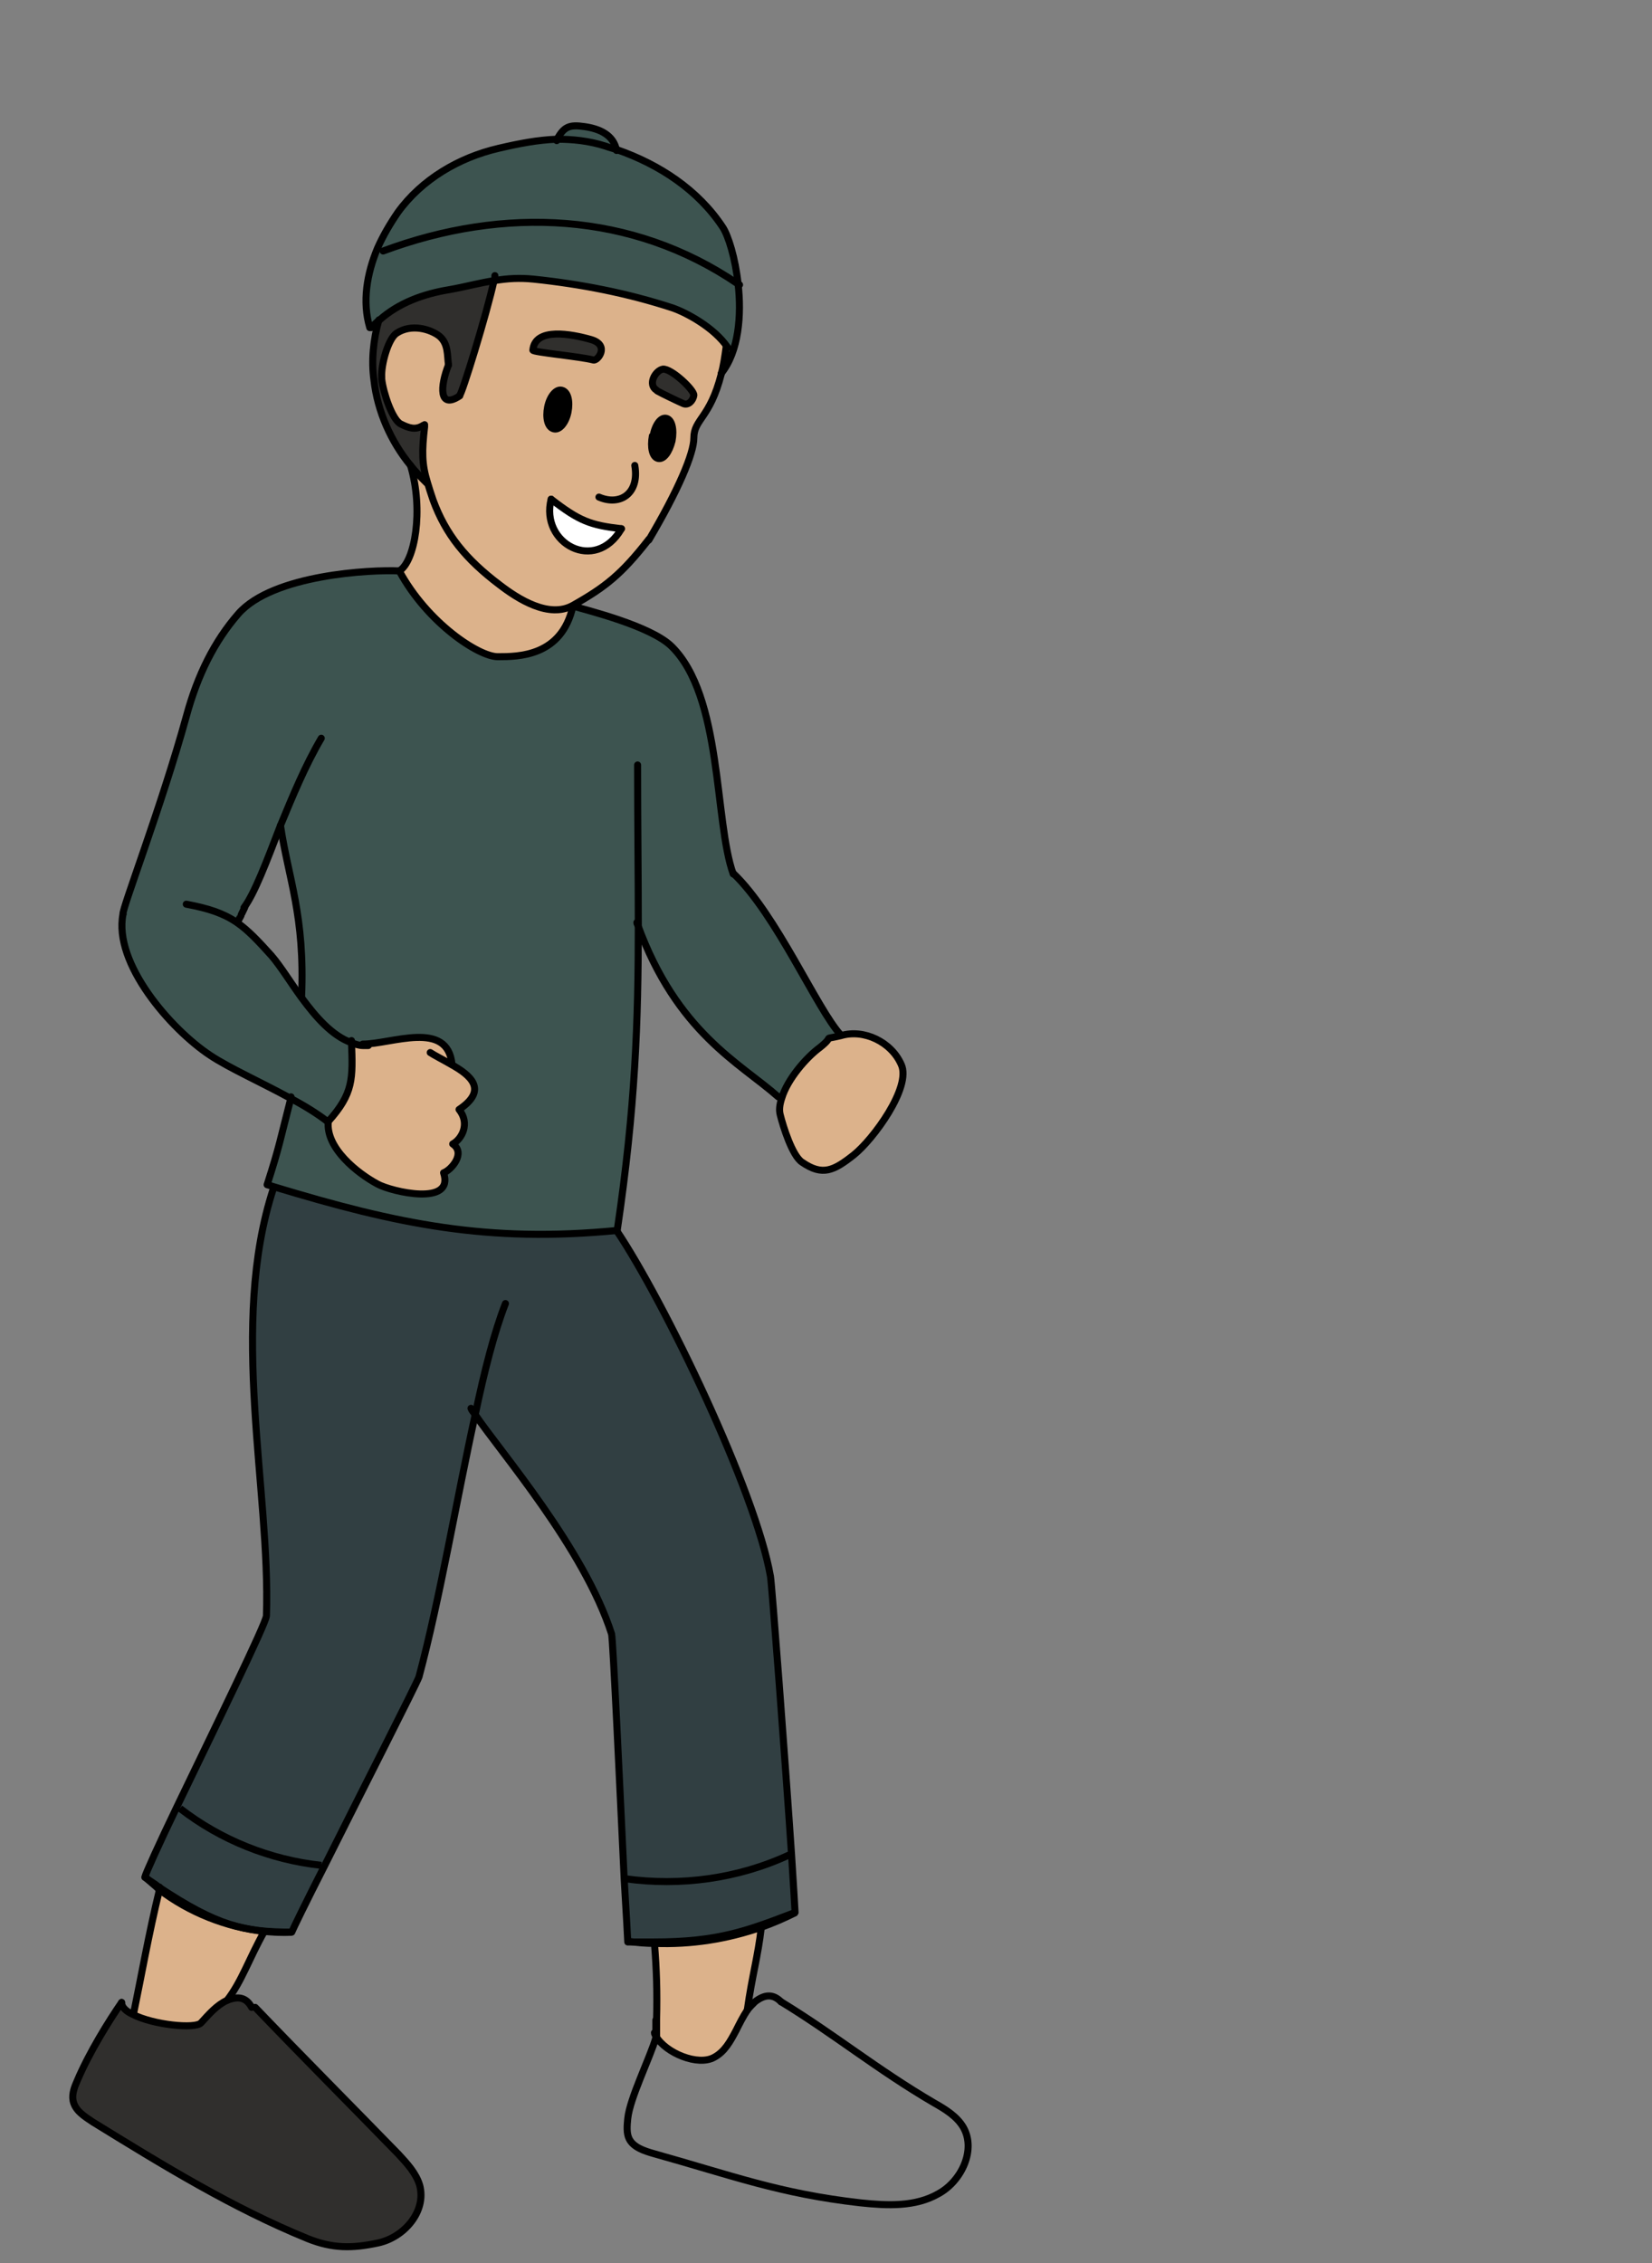 <?xml version="1.0" encoding="UTF-8"?><svg id="africa" xmlns="http://www.w3.org/2000/svg" width="235" height="321.9" viewBox="0 0 235 321.9"><rect x="0" y="0" width="235" height="321.9" fill="#808080" stroke="none"/><defs><style>.cls-1{stroke-linecap:round;stroke-linejoin:round;}.cls-1,.cls-2{fill:none;stroke:#000;}.cls-2{stroke-miterlimit:10;}.cls-3,.cls-4,.cls-5,.cls-6,.cls-7,.cls-8{stroke-width:0px;}.cls-4{fill:#313f42;}.cls-5{fill:#3d5450;}.cls-6{fill:#dcb28b;}.cls-7{fill:#302f2d;}.cls-8{fill:#fff;}</style></defs><path class="cls-6" d="M128.2,151.4c1.4,3.2-4.1,10.8-6.8,12.9s-4.4,2.9-7.3,1c-1.4-1-2.7-5.1-3.1-6.7-.2-.7,0-1.6.2-2.4.9-2.7,3.5-5.8,5.4-7.2,2.5-1.8,0-1,3-1.7,3.3-1,7.2.9,8.6,4.1Z"/><path class="cls-4" d="M113.2,272c-6.8,2.6-10.9,4.1-20.1,4.2-1.2,0-2.4,0-3.7,0,0-.3-.3-3.8-.5-8.8,7.9,1.1,16.1-.1,23.4-3.4h.4c.3,4.7.5,7.9.5,8.2Z"/><path class="cls-6" d="M108.3,274.1c-.5,4.3-1.3,6.8-2,11.8-.7.9-1.1,1.9-1.6,2.9-.7,1.5-1.6,3-3.1,3.8-2.4,1.3-6.9-.6-8.3-3,0-.8,0-1.6,0-2.3.1-4,0-7-.3-10.9,5.2.2,10.3-.6,15.2-2.3Z"/><path class="cls-5" d="M70.3,39.8c-2.1.3-4.2.9-6.5,1.3-3.7.7-7.1,1.9-9.9,4.3-.4.3-.8.7-1.2,1.1h-.2c-1.1-3.7-.4-7.6,1.1-11.3l.8.3c17.2-6.4,35.4-5.6,50.5,4.7.5,4.4.1,9.6-2.4,12.7.3-1.1.5-2.4.7-3.9-1.9-2.7-5.8-4.9-7.8-5.6-6.4-2.2-13.1-3.4-19.8-4.1-1.9-.2-3.7,0-5.5.2Z"/><path class="cls-6" d="M60.7,68.7c-.8-2.6-.8-4.5-.4-7.9v-.2c-1.2.7-2,.4-3.3-.2-1.2-.6-2.5-4.5-2.7-6.4,0-.1,0-.2,0-.3-.1-1.7.9-5.4,2.1-6.2,2.1-1.4,4.8-.7,6.1.4,1.4,1.1,1.2,2.8,1.3,4.1-1.2,3-1.5,6.4,1.6,4.4.3-.2,3.8-11.5,4.9-16.4,1.8-.3,3.5-.4,5.5-.2,6.7.7,13.4,2,19.8,4.1,2,.7,5.9,2.8,7.8,5.6-.2,1.5-.4,2.8-.7,3.9-1.6,6.3-3.9,6.4-3.9,9.1,0,2.2-2.2,7.4-6.4,14.5-3.9,5-6.2,6.8-10.8,9.4-3.5,1.9-7.8-1-10.4-2.9-5-3.7-7.7-7.2-9.5-12.1-.3-.9-.6-1.7-.8-2.5ZM98.7,56.3c0-.8-3.2-3.8-4.4-3.7-1.1.2-2.2,2.2-.9,3,.5.3,3.2,1.6,3.7,1.8.7.3,1.4-.4,1.5-1.2ZM95.5,62.6c.3-1.6,0-3-.8-3.2-.8-.2-1.6.9-1.9,2.5s0,3,.8,3.2c.8.2,1.6-.9,2-2.5ZM78.4,71c-1.5,6.3,6.3,10.6,10,4.2-4.4-.5-6-1.1-10-4.2ZM84.4,51.2c.6.2,2.4-2.1-.3-2.9-2.8-.8-8-1.8-8.3,1.5,0,.3,6.7.9,8.6,1.4ZM80.7,58.6c.3-1.5,0-2.9-.9-3.1-.8-.2-1.7.9-2,2.4-.3,1.5,0,2.9.9,3.1.8.2,1.7-.9,2-2.4Z"/><path class="cls-5" d="M79.2,19.9c2.2,0,4.5.2,7,1,.5.2,1,.3,1.6.5,6,2.1,11.5,5.7,15,11,.8,1.2,1.8,4.4,2.2,8.1-15.2-10.4-33.3-11.2-50.5-4.7l-.8-.3c.8-1.8,1.8-3.5,2.9-5.1,3.4-4.7,8.7-7.8,14.3-9.1,3-.7,5.6-1.2,8.3-1.3Z"/><path class="cls-7" d="M94.4,52.6c1.2-.2,4.5,2.9,4.4,3.7,0,.8-.8,1.4-1.5,1.2-.5-.2-3.2-1.5-3.7-1.8-1.4-.8-.2-2.8.9-3Z"/><path class="cls-3" d="M94.7,59.5c.8.2,1.1,1.6.8,3.2-.3,1.6-1.2,2.7-2,2.5-.8-.2-1.1-1.6-.8-3.2s1.2-2.7,1.9-2.5Z"/><path class="cls-5" d="M83.2,18c2.2.3,4.2,1.2,4.6,3.4h0c-.5-.2-1-.3-1.6-.5-2.5-.8-4.8-1-7-1,1-1.9,1.8-2.2,3.9-1.9Z"/><path class="cls-8" d="M88.4,75.2c-3.7,6.4-11.6,2.1-10-4.2,4,3.2,5.6,3.7,10,4.2Z"/><path class="cls-7" d="M84.1,48.2c2.7.8.9,3.1.3,2.9-1.9-.5-8.6-1.1-8.6-1.4.3-3.3,5.6-2.4,8.3-1.5Z"/><path class="cls-5" d="M50,148.3c.2,5.2.3,7.3-3.3,11.3-.4,3.8,4.2,7.4,7,8.9,2,1.1,11,3.2,9.4-1.6,1.1-.4,3.2-2.7,1.3-4.1,1.3-.7,2.4-2.9.9-4.9,4.2-2.8,1.6-4.9-1.1-6.4-.5-6.3-8.6-2.9-12.7-2.9v.2c-.6,0-1.1-.2-1.6-.4ZM41.3,156.1c-4-2.2-8.7-4.3-11.4-6.1-5.5-3.6-13.8-13-12.4-20.1-.2-.6,5.5-15.4,9-28.1,1.6-5.9,4-10.7,7.4-14.6,4.9-5.6,18.9-6.3,22.9-6.1,4,7.4,11.3,12.2,14,12.2,2.9,0,9.1,0,10.7-7.2,2,.6,11,2.8,14,5.7,7.3,7.1,6.1,24.9,8.8,32.4,6.2,5.9,11.9,19.3,15.3,23-3,.7-.6-.2-3,1.7-1.9,1.4-4.6,4.5-5.4,7.2h-.4c-5.4-4.9-14.4-9.3-20-24.6,0,13.8-.4,25.9-3,43.6-18.3,1.9-31.3-.8-48.8-6.2l-1-.3c1.8-5.6,1.8-6.2,3.4-12.4ZM34.8,129.1c-1,2,0,.2-1,2h0c1.6,1.1,3,2.6,4.9,4.7,1.3,1.4,2.7,3.7,4.3,6,.5-11.7-1.9-17-3-24.4h0c-2,5.2-3.7,9.7-5.2,11.7Z"/><path class="cls-3" d="M79.8,55.6c.8.2,1.2,1.6.9,3.1-.3,1.5-1.2,2.6-2,2.4-.8-.2-1.2-1.6-.9-3.1.3-1.5,1.2-2.6,2-2.4Z"/><path class="cls-7" d="M59.6,310.7c1,3.6-2.2,7.3-5.9,8.2-3.7.8-6.5.9-10-.6-10.8-4.4-20.7-10.5-30.6-16.6-1.2-.7-2.5-1.6-2.8-3-.2-1,.2-2,.6-2.9,1.7-4,4.5-8.4,6.3-11.1,0,.7.7,1.3,1.6,1.7,2.9,1.5,8.9,2.1,9.7,1.2,1.1-1.2,2.2-2.5,3.7-3.2,1.5-.6,2.7-.5,3.5,1h.2c7.2,7.3,13.3,13.5,20.4,20.9,1.2,1.3,2.5,2.6,3,4.4Z"/><path class="cls-6" d="M56.8,81.2c2.2-1.3,3.4-8.6,1.6-15,.7.9,1.5,1.7,2.3,2.5.2.7.5,1.6.8,2.5,1.8,4.9,4.6,8.4,9.5,12.1,2.6,2,7,4.8,10.4,2.9-1.6,7.2-7.8,7.3-10.7,7.2-2.6,0-10-4.8-14-12.2Z"/><path class="cls-7" d="M60.4,60.7c-.4,3.5-.4,5.3.4,7.9-.8-.8-1.6-1.6-2.3-2.5-2.8-3.4-4.6-7.7-5.2-12.1l1.2-.2c.2,1.9,1.5,5.8,2.7,6.4,1.2.6,2.1.9,3.2.2v.2Z"/><path class="cls-6" d="M51.6,148.5c4.1,0,12.1-3.5,12.7,2.9,2.7,1.5,5.3,3.6,1.1,6.4,1.6,2,.4,4.2-.9,4.9,1.9,1.3-.2,3.7-1.3,4.1,1.6,4.8-7.4,2.7-9.4,1.6-2.8-1.5-7.4-5.1-7-8.9,3.6-3.9,3.4-6,3.3-11.3.5.2,1,.3,1.6.4v-.2Z"/><path class="cls-7" d="M54.4,53.6c0,.1,0,.2,0,.3l-1.2.2h0c-.3-2.9-.1-5.8.7-8.6,2.7-2.4,6.2-3.7,9.9-4.3,2.3-.4,4.4-1,6.5-1.3-1.1,5-4.6,16.3-4.9,16.4-3,2-2.8-1.4-1.6-4.4-.2-1.4,0-3-1.3-4.1-1.3-1-4-1.8-6.1-.4-1.2.8-2.2,4.5-2.1,6.2Z"/><path class="cls-4" d="M45.7,265.3c-7.3-.8-14.3-3.6-20.1-8.1l-.4-.2c5.1-10.7,12.7-26.1,12.7-27.1.6-17.8-5.4-41.3,1-60.8v-.2c17.5,5.3,30.5,8,48.8,6.2,6.9,10.1,19.8,37.1,21.9,49.2.2,1,2.1,26.2,3,39.6h-.4c-7.3,3.3-15.5,4.6-23.4,3.5-.6-12.6-1.6-34.2-1.8-35-3.9-12.2-15.9-26-19.4-31.2-2.6,11.9-5,26.1-8,37.3-.3,1.2-8.1,16.5-13.4,26.8h-.5Z"/><path class="cls-4" d="M45.7,265.3h.5c-2.6,5.1-4.5,9-4.7,9.5-6.7,0-10.6-.9-18.9-6.4-.6-.4-1.3-.9-2-1.4,0-.5,2-4.7,4.6-10.1l.4.2c5.8,4.5,12.8,7.3,20.1,8.1Z"/><path class="cls-6" d="M37.6,274.7c-2.2,3.9-3.2,7.1-5.3,9.8-1.5.6-2.6,2-3.7,3.2-.8.9-6.8.4-9.7-1.2h0c1.1-5.4,2.1-11.3,3.7-17.8,4.3,3.3,9.6,5.4,15,6Z"/><path class="cls-1" d="M53.9,45.5h0c-.8,2.8-1.1,5.8-.7,8.6h0c.5,4.4,2.4,8.7,5.2,12.1.7.9,1.5,1.7,2.3,2.5h0"/><path class="cls-1" d="M103.3,49.3c-.2,1.5-.4,2.8-.7,3.9-1.6,6.3-3.9,6.4-3.9,9.1,0,2.2-2.2,7.4-6.4,14.5"/><path class="cls-1" d="M90.3,66.2c.7,4-2.1,5.8-5.1,4.5"/><path class="cls-1" d="M92.8,62c-.3,1.6,0,3,.8,3.2.8.2,1.6-.9,2-2.5.3-1.6,0-3-.8-3.2-.8-.2-1.6.9-1.9,2.5Z"/><path class="cls-1" d="M77.9,57.9c-.3,1.5,0,2.9.9,3.1.8.2,1.7-.9,2-2.4.3-1.5,0-2.9-.9-3.1-.8-.2-1.7.9-2,2.4Z"/><path class="cls-1" d="M88.4,75.2c-4.4-.5-6-1.1-10-4.2"/><path class="cls-1" d="M88.4,75.2c-3.7,6.4-11.6,2.1-10-4.2"/><path class="cls-1" d="M58.4,66.2c1.9,6.4.6,13.7-1.6,15"/><path class="cls-1" d="M56.8,81.2c4,7.4,11.3,12.2,14,12.2,2.9,0,9.1,0,10.7-7.2"/><path class="cls-1" d="M45.7,105c-2.3,3.9-4.1,8.3-5.8,12.4-2,5.2-3.7,9.7-5.2,11.7"/><path class="cls-1" d="M17.5,130c-.2-.6,5.5-15.4,9-28.1,1.6-5.9,4-10.7,7.4-14.6,4.9-5.6,18.9-6.3,22.9-6.1"/><path class="cls-1" d="M41.4,156s0,0,0,.1c-1.6,6.2-1.6,6.8-3.4,12.4l1,.3c17.5,5.3,30.4,8,48.8,6.2,2.6-17.6,3-29.7,3-43.6,0-6.8-.1-14.1-.1-22.6"/><path class="cls-1" d="M39.9,117.4c1.1,7.5,3.5,12.8,3,24.4"/><path class="cls-1" d="M81.5,86.2c2,.6,11,2.8,14,5.7,7.3,7.1,6.1,24.9,8.8,32.4"/><path class="cls-1" d="M90.6,131.2c0,0,0,.2.1.3,5.6,15.4,14.6,19.7,20,24.5"/><path class="cls-1" d="M104.3,124.2c6.2,5.9,11.9,19.3,15.3,23"/><path class="cls-1" d="M119.6,147.3c-3,.7-.6-.2-3,1.7-1.9,1.4-4.6,4.5-5.4,7.2-.3.9-.4,1.7-.2,2.4.4,1.6,1.7,5.8,3.1,6.7,2.9,2,4.5,1.2,7.3-1s8.3-9.7,6.8-12.9c-1.4-3.2-5.3-5.1-8.6-4.1"/><path class="cls-1" d="M38.9,169c-6.4,19.5-.4,43-1,60.8,0,1-7.6,16.5-12.7,27.1-2.6,5.4-4.5,9.6-4.6,10.1.7.5,1.4.9,2,1.4,8.3,5.5,12.1,6.4,18.9,6.4.2-.5,2.1-4.4,4.7-9.5,5.2-10.4,13-25.7,13.4-26.8,3-11.2,5.4-25.5,8-37.3,1.3-6.2,2.7-11.7,4.3-15.8"/><path class="cls-1" d="M67,200.3c.1.3.3.5.6.9,3.5,5.2,15.5,19,19.4,31.2.2.8,1.2,22.4,1.8,35,.3,5,.5,8.5.5,8.8,1.3,0,2.6,0,3.7,0,9.2,0,13.3-1.6,20.1-4.2,0-.2-.2-3.5-.5-8.2-.9-13.4-2.8-38.5-3-39.6-2.1-12.1-15.1-39.1-21.9-49.2"/><path class="cls-1" d="M93.3,289.8c-.8,2.8-3.7,8.6-4,11.5-.1,1-.2,2.1.2,2.9.6,1.2,2.1,1.7,3.5,2.1,11.1,3.1,17.9,5.7,29.4,7,3.8.4,7.8.6,11.1-1.3,3.3-1.8,5.4-6.3,3.5-9.5-.9-1.5-2.5-2.5-4.1-3.4-8.2-4.8-14.1-9.7-21.8-14.4"/><path class="cls-1" d="M17.3,284.8c-1.8,2.6-4.6,7.1-6.3,11.1-.4.9-.8,1.9-.6,2.9.3,1.4,1.6,2.2,2.8,3,9.9,6.1,19.8,12.2,30.6,16.6,3.5,1.4,6.3,1.4,10,.6,3.7-.8,6.9-4.5,5.9-8.2-.5-1.7-1.8-3.1-3-4.4-7.2-7.4-13.3-13.5-20.4-20.9"/><path class="cls-1" d="M63.8,51.9c-.2-1.4,0-3-1.3-4.1-1.3-1-4-1.8-6.1-.4-1.2.8-2.2,4.5-2.1,6.2,0,.1,0,.2,0,.3.2,1.9,1.5,5.8,2.7,6.4,1.2.6,2.1.9,3.2.2,0,0,.1,0,.2-.1"/><path class="cls-1" d="M70.4,39.2c0,.2,0,.4-.1.6-1.1,5-4.6,16.3-4.9,16.4"/><path class="cls-1" d="M34.8,129.1c-1,2,0,.2-1,2"/><path class="cls-1" d="M17.5,130c-1.4,7,6.8,16.4,12.4,20.1,2.7,1.8,7.4,3.9,11.4,6.1,2.1,1.1,4,2.3,5.4,3.4"/><path class="cls-1" d="M52.4,148.7c-.3,0-.6,0-.8,0-.5,0-1.1-.2-1.6-.4-2.8-1-5.1-3.7-7.1-6.4-1.6-2.2-3-4.5-4.3-6-1.9-2.1-3.3-3.6-4.9-4.7-1.9-1.3-4-2-7.2-2.6"/><path class="cls-1" d="M61.2,149.7c.6.4,1.8,1,3,1.7,2.7,1.5,5.3,3.6,1.1,6.4,1.6,2,.4,4.2-.9,4.9,1.9,1.3-.2,3.7-1.3,4.1,1.6,4.8-7.4,2.7-9.4,1.6-2.8-1.5-7.4-5.1-7-8.9"/><path class="cls-1" d="M51.6,148.5c4.1,0,12.1-3.5,12.7,2.9,0,0,0,0,0,0"/><path class="cls-1" d="M75.8,49.8c0,.3,6.7.9,8.6,1.4.6.2,2.4-2.1-.3-2.9-2.8-.8-8-1.8-8.3,1.5Z"/><path class="cls-1" d="M93.5,55.6c.5.3,3.2,1.6,3.7,1.8.7.3,1.4-.4,1.5-1.2,0-.8-3.2-3.8-4.4-3.7-1.1.2-2.2,2.2-.9,3Z"/><path class="cls-1" d="M50,148c0,0,0,.2,0,.2.2,5.2.3,7.3-3.3,11.3"/><path class="cls-2" d="M20.7,267c.6.6,1.3,1.1,1.9,1.7,4.3,3.3,9.6,5.4,15,6,1.3.1,2.6.2,3.9.1"/><path class="cls-2" d="M89.4,276.1c1.2.2,2.5.3,3.7.3,5.2.2,10.3-.6,15.2-2.3,1.7-.6,3.3-1.3,4.9-2.1"/><path class="cls-2" d="M25.6,257.2c5.8,4.5,12.8,7.3,20.1,8.1,0,0-.2,0-.3,0"/><path class="cls-2" d="M88.4,267.2h.5c7.9,1.1,16.1,0,23.4-3.4"/><path class="cls-1" d="M37.6,274.7c-2.2,3.9-3.2,7.1-5.3,9.8"/><path class="cls-1" d="M22.7,268.4c0,0,0,.2,0,.3-1.6,6.6-2.6,12.4-3.7,17.7"/><path class="cls-1" d="M93.3,289.8v-.2c0-.8,0-1.5,0-2.3"/><path class="cls-1" d="M93.1,276.2c0,0,0,.2,0,.2.3,3.8.4,6.8.3,10.9,0,.7,0,1.5,0,2.3"/><path class="cls-1" d="M108.3,274.1c-.5,4.3-1.3,6.8-2,11.8"/><path class="cls-1" d="M93.1,289.1c0,.2.1.3.2.5,1.4,2.4,6,4.3,8.3,3,1.5-.8,2.3-2.3,3.1-3.8.5-1,1-2,1.6-2.9.3-.4.7-.8,1.1-1.2,1.3-1,2.5-1.2,3.7,0"/><path class="cls-1" d="M17.3,284.8c0,.7.7,1.3,1.6,1.7,2.9,1.5,8.9,2.1,9.7,1.2,1.1-1.2,2.2-2.5,3.7-3.2,1.5-.6,2.7-.5,3.5,1"/><path class="cls-1" d="M60.4,60.7c-.4,3.5-.4,5.3.4,7.9.2.7.5,1.6.8,2.5,1.8,4.9,4.6,8.4,9.5,12.1,2.6,2,7,4.8,10.4,2.9,4.6-2.6,6.9-4.4,10.8-9.4"/><path class="cls-1" d="M65.4,56.3c-3,2-2.8-1.4-1.6-4.4"/><path class="cls-1" d="M52.8,46.6c.4-.4.8-.8,1.2-1.1,2.7-2.4,6.2-3.7,9.9-4.3,2.3-.4,4.4-1,6.5-1.3,1.8-.3,3.5-.4,5.5-.2,6.7.7,13.4,2,19.8,4.1,2,.7,5.9,2.8,7.8,5.6"/><path class="cls-1" d="M52.6,46.6c-1.1-3.7-.4-7.7,1.1-11.3.8-1.8,1.8-3.5,2.9-5.1,3.4-4.7,8.7-7.8,14.3-9.1,3-.7,5.6-1.2,8.3-1.3,2.2,0,4.5.2,7,1,.5.2,1,.3,1.6.5,6,2.1,11.5,5.7,15,11,.8,1.2,1.8,4.4,2.2,8.1.5,4.4.1,9.6-2.4,12.7,0,0,0,0,0,0"/><path class="cls-1" d="M54.5,35.7c17.2-6.4,35.4-5.6,50.5,4.7,0,0,.1,0,.2.1"/><path class="cls-1" d="M79.2,20s0,0,0-.1c1-1.9,1.8-2.2,3.9-1.9,2.2.3,4.2,1.2,4.6,3.4"/></svg>